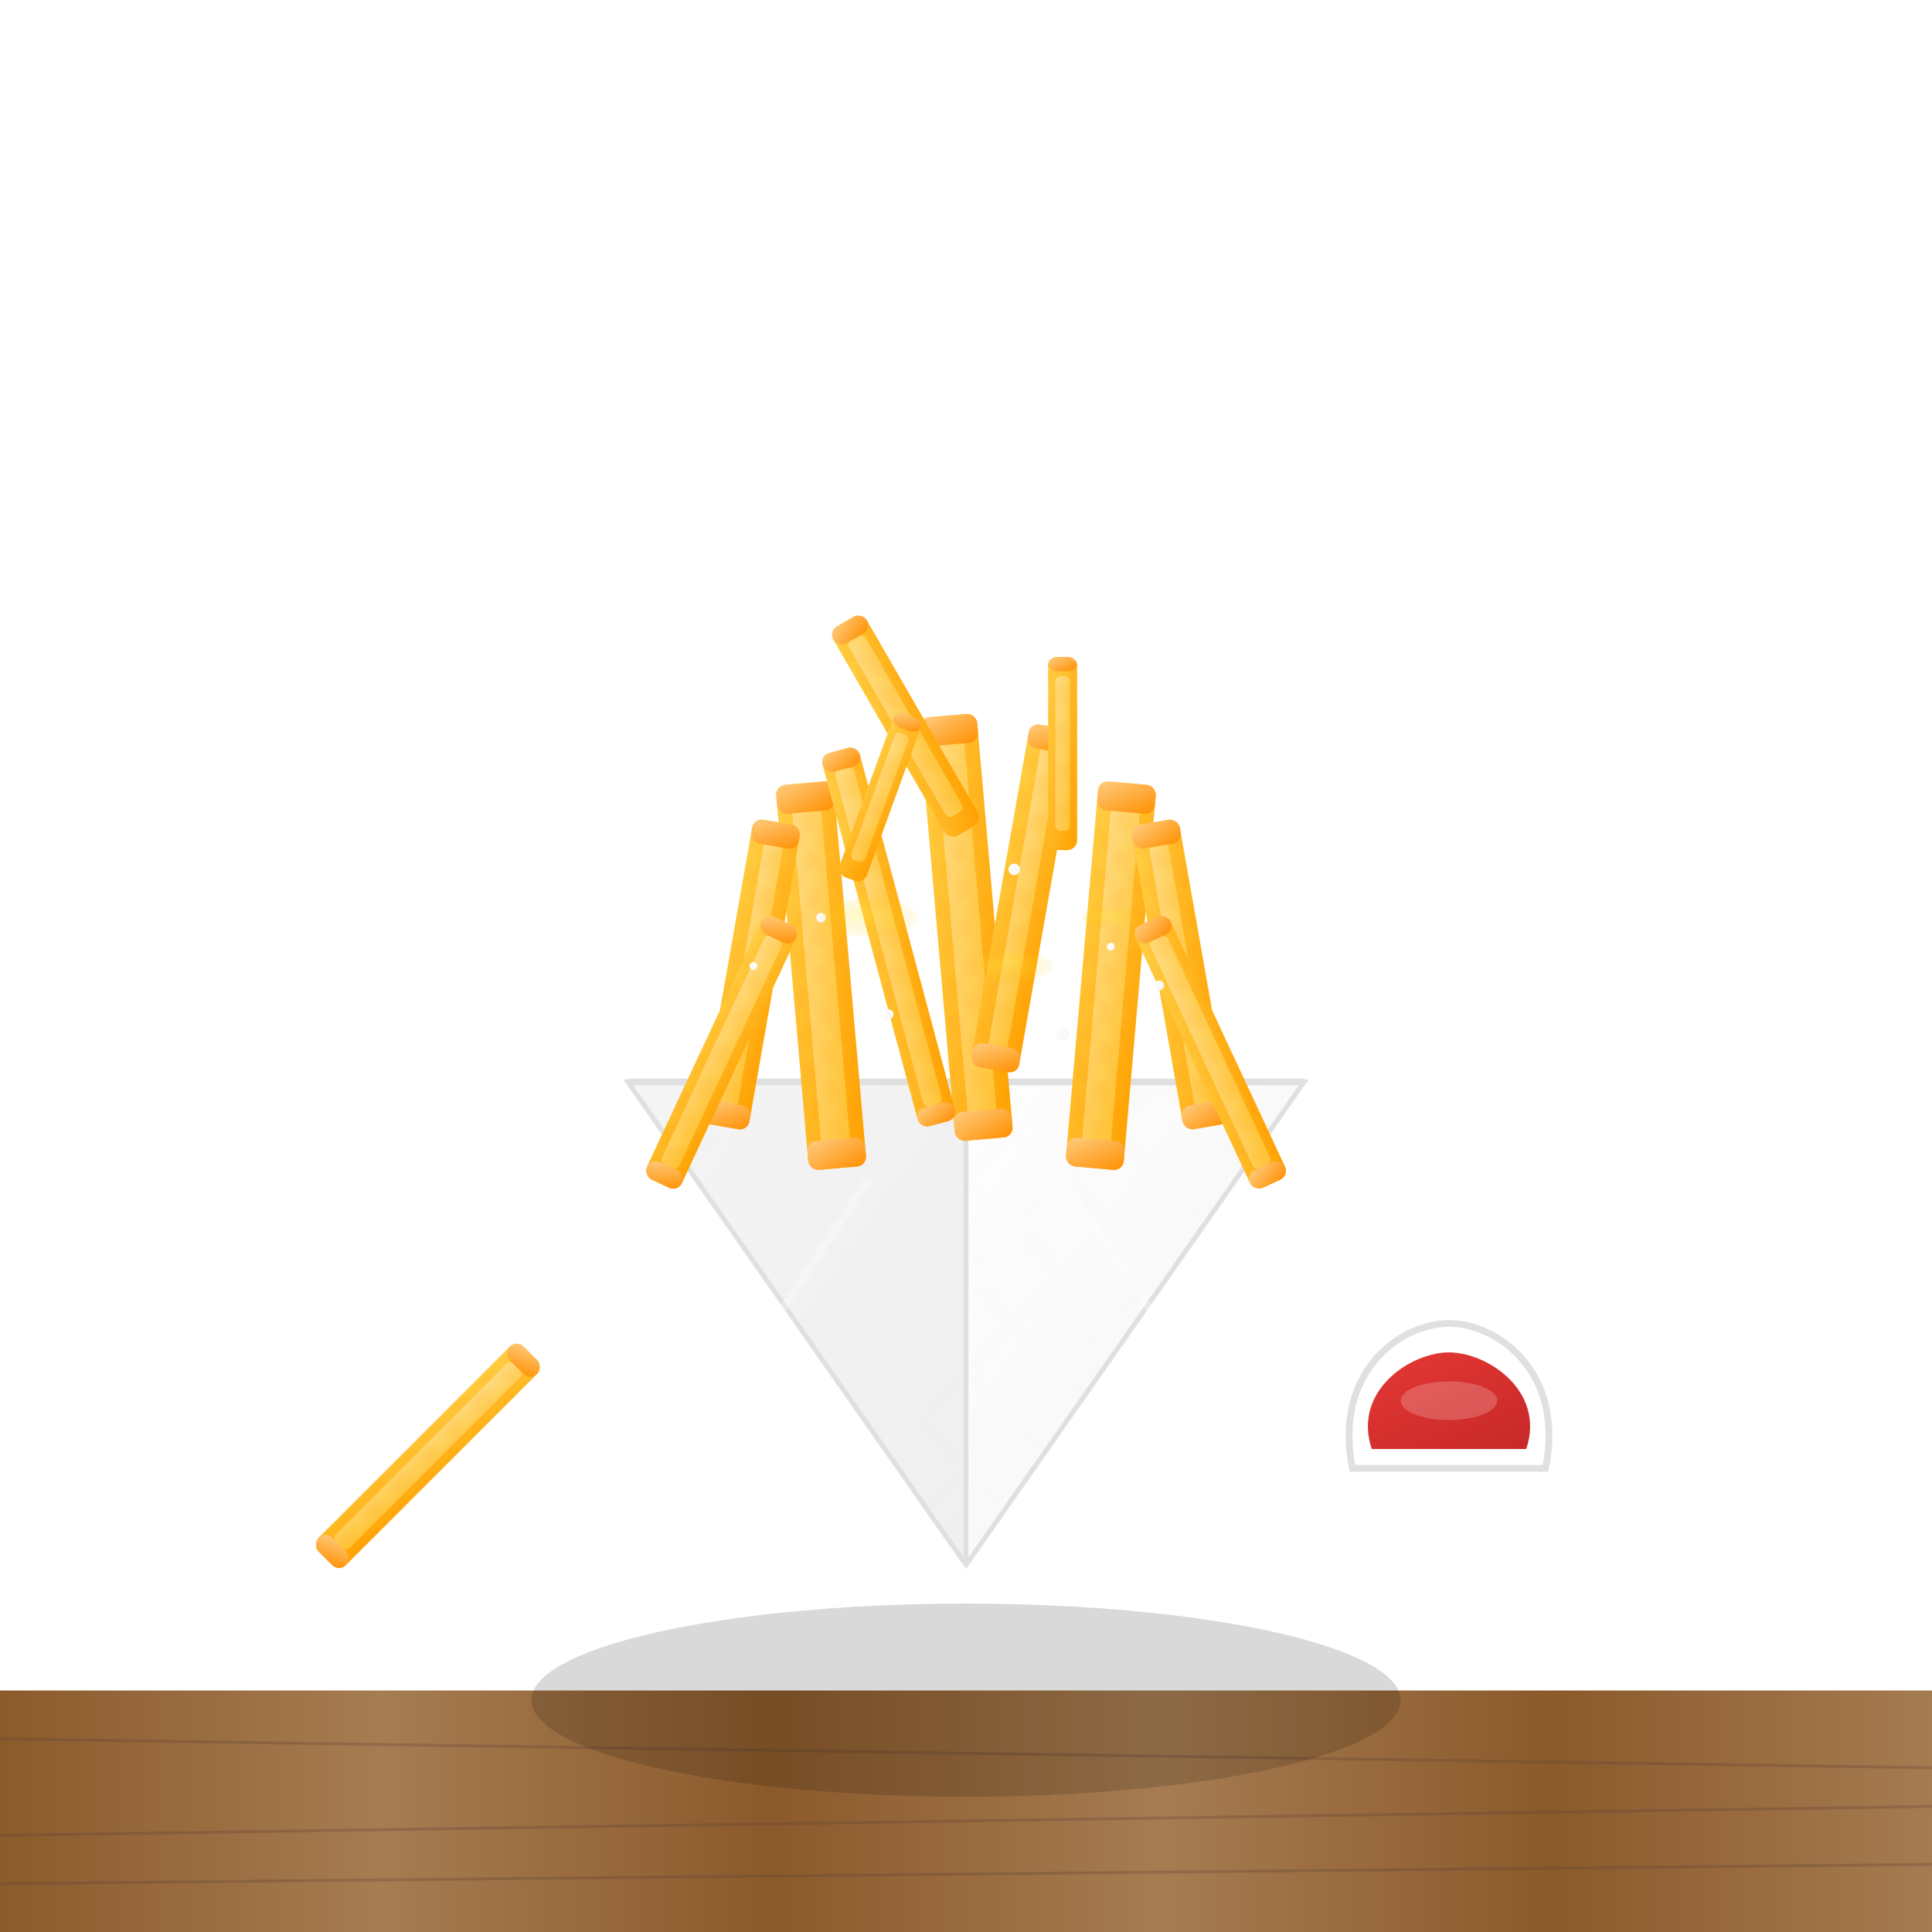 <?xml version="1.0" encoding="UTF-8" standalone="no"?>
<svg width="200" height="200" viewBox="0 0 200 200" xmlns="http://www.w3.org/2000/svg">
  <defs>
    <!-- Wooden Table Gradient -->
    <linearGradient id="woodGradient" x1="0%" y1="0%" x2="100%" y2="0%">
      <stop offset="0%" stop-color="#8B5A2B" />
      <stop offset="20%" stop-color="#A67C52" />
      <stop offset="40%" stop-color="#8B5A2B" />
      <stop offset="60%" stop-color="#A67C52" />
      <stop offset="80%" stop-color="#8B5A2B" />
      <stop offset="100%" stop-color="#A67C52" />
    </linearGradient>
    
    <!-- Paper Cone Gradient -->
    <linearGradient id="paperGradient" x1="0%" y1="0%" x2="100%" y2="100%">
      <stop offset="0%" stop-color="#FFFFFF" />
      <stop offset="100%" stop-color="#F5F5F5" />
    </linearGradient>
    
    <!-- Paper Inner Gradient -->
    <linearGradient id="paperInnerGradient" x1="0%" y1="0%" x2="100%" y2="100%">
      <stop offset="0%" stop-color="#F5F5F5" />
      <stop offset="100%" stop-color="#EEEEEE" />
    </linearGradient>
    
    <!-- Paper Pattern -->
    <pattern id="paperPattern" width="10" height="10" patternUnits="userSpaceOnUse">
      <rect width="10" height="10" fill="#F5F5F5" fill-opacity="0.1" />
      <path d="M0,0 L10,10 M10,0 L0,10" stroke="#E0E0E0" stroke-width="0.2" opacity="0.2" />
    </pattern>
    
    <!-- French Fry Gradient -->
    <linearGradient id="fryGradient" x1="0%" y1="0%" x2="100%" y2="100%">
      <stop offset="0%" stop-color="#FFD54F" />
      <stop offset="100%" stop-color="#FFA000" />
    </linearGradient>
    
    <!-- French Fry Inner Gradient -->
    <linearGradient id="fryInnerGradient" x1="0%" y1="0%" x2="100%" y2="100%">
      <stop offset="0%" stop-color="#FFECB3" />
      <stop offset="100%" stop-color="#FFD54F" />
    </linearGradient>
    
    <!-- French Fry End Gradient -->
    <linearGradient id="fryEndGradient" x1="0%" y1="0%" x2="100%" y2="100%">
      <stop offset="0%" stop-color="#FFCC80" />
      <stop offset="100%" stop-color="#FF8F00" />
    </linearGradient>
    
    <!-- Salt Gradient -->
    <linearGradient id="saltGradient" x1="0%" y1="0%" x2="100%" y2="100%">
      <stop offset="0%" stop-color="#FFFFFF" />
      <stop offset="100%" stop-color="#F5F5F5" />
    </linearGradient>
    
    <!-- Oil Shine Gradient -->
    <radialGradient id="oilShineGradient" cx="50%" cy="50%" r="70%" fx="40%" fy="40%">
      <stop offset="0%" stop-color="#FFEB3B" stop-opacity="0.3" />
      <stop offset="100%" stop-color="#FFC107" stop-opacity="0" />
    </radialGradient>
    
    <!-- Ketchup Gradient -->
    <linearGradient id="ketchupGradient" x1="0%" y1="0%" x2="100%" y2="100%">
      <stop offset="0%" stop-color="#E53935" />
      <stop offset="100%" stop-color="#C62828" />
    </linearGradient>
    
    <!-- Drop Shadow Filter -->
    <filter id="dropShadow" x="-20%" y="-20%" width="140%" height="140%">
      <feGaussianBlur in="SourceAlpha" stdDeviation="2" />
      <feOffset dx="0" dy="2" result="offsetblur" />
      <feComponentTransfer>
        <feFuncA type="linear" slope="0.3" />
      </feComponentTransfer>
      <feMerge>
        <feMergeNode />
        <feMergeNode in="SourceGraphic" />
      </feMerge>
    </filter>
    
    <!-- Soft Shadow Filter -->
    <filter id="softShadow" x="-10%" y="-10%" width="120%" height="140%">
      <feGaussianBlur in="SourceAlpha" stdDeviation="1" />
      <feOffset dx="0" dy="1" result="offsetblur" />
      <feComponentTransfer>
        <feFuncA type="linear" slope="0.2" />
      </feComponentTransfer>
      <feMerge>
        <feMergeNode />
        <feMergeNode in="SourceGraphic" />
      </feMerge>
    </filter>
    
    <!-- Inner Shadow Filter -->
    <filter id="innerShadow" x="-20%" y="-20%" width="140%" height="140%">
      <feGaussianBlur in="SourceAlpha" stdDeviation="1.5" />
      <feOffset dx="0" dy="1" />
      <feComposite in2="SourceAlpha" operator="arithmetic" k2="-1" k3="1" />
      <feComponentTransfer>
        <feFuncA type="linear" slope="0.4" />
      </feComponentTransfer>
      <feComposite in2="SourceGraphic" operator="in" />
      <feMerge>
        <feMergeNode />
        <feMergeNode in="SourceGraphic" />
      </feMerge>
    </filter>
    
    <!-- Highlight Filter -->
    <filter id="highlightFilter" x="-10%" y="-10%" width="120%" height="120%">
      <feGaussianBlur in="SourceAlpha" stdDeviation="1" />
      <feComponentTransfer>
        <feFuncA type="linear" slope="0.3" />
      </feComponentTransfer>
      <feComposite in="SourceGraphic" />
    </filter>
    
    <!-- Crispy Fry Texture Pattern -->
    <pattern id="crispyPattern" width="4" height="4" patternUnits="userSpaceOnUse">
      <rect width="4" height="4" fill="#FFA000" fill-opacity="0.1" />
      <path d="M0,0 L4,4 M4,0 L0,4" stroke="#FF8F00" stroke-width="0.3" opacity="0.2" />
    </pattern>
  </defs>
  
  <!-- Wooden Table -->
  <rect x="0" y="175" width="200" height="25" fill="url(#woodGradient)" />
  <path d="M0,180 L200,183 M0,190 L200,187 M0,195 L200,193" stroke="#5D4037" stroke-width="0.3" fill="none" opacity="0.3" />
  
  <!-- Paper Cone Shadow on Table -->
  <ellipse cx="100" cy="175" rx="45" ry="10" fill="rgba(0,0,0,0.15)" filter="url(#softShadow)" />
  
  <!-- Paper Cone -->
  <g filter="url(#dropShadow)">
    <!-- Cone Back Side -->
    <path d="M100,160 
            L65,110 
            L135,110 
            Z" 
          fill="url(#paperGradient)" />
    
    <!-- Cone Front Left Side -->
    <path d="M100,160 
            L65,110 
            L100,110 
            Z" 
          fill="url(#paperInnerGradient)" />
    
    <!-- Cone Front Right Side -->
    <path d="M100,160 
            L100,110 
            L135,110 
            Z" 
          fill="url(#paperGradient)" />
    
    <!-- Cone Paper Texture -->
    <path d="M100,160 
            L65,110 
            L135,110 
            Z" 
          fill="url(#paperPattern)" />
    
    <!-- Cone Edges -->
    <path d="M100,160 
            L65,110 
            L135,110 
            Z" 
          fill="none" 
          stroke="#E0E0E0" 
          stroke-width="0.5" />
    
    <!-- Cone Front Fold Line -->
    <path d="M100,160 
            L100,110" 
          fill="none" 
          stroke="#E0E0E0" 
          stroke-width="0.5" />
    
    <!-- Cone Top Edge -->
    <path d="M65,110 
            L135,110" 
          fill="none" 
          stroke="#E0E0E0" 
          stroke-width="0.7" />
    
    <!-- Paper Cone Highlights -->
    <path d="M80,135 
            L90,120" 
          fill="none" 
          stroke="#FFFFFF" 
          stroke-width="0.8" 
          opacity="0.3" />
    
    <path d="M120,135 
            L110,120" 
          fill="none" 
          stroke="#FFFFFF" 
          stroke-width="0.8" 
          opacity="0.3" />
  </g>
  
  <!-- French Fries -->
  <g filter="url(#softShadow)">
    <!-- Fry Group 1 (Left Side) -->
    <g transform="translate(85, 100) rotate(-15)">
      <!-- Fry 1 -->
      <g transform="rotate(10)">
        <rect x="-3" y="-20" width="6" height="40" rx="1" ry="1" fill="url(#fryGradient)" />
        <rect x="-1.5" y="-18" width="3" height="36" rx="0.5" ry="0.5" fill="url(#fryInnerGradient)" opacity="0.7" />
        <rect x="-3" y="-20" width="6" height="40" rx="1" ry="1" fill="url(#crispyPattern)" />
        <rect x="-3" y="-20" width="6" height="3" rx="1" ry="1" fill="url(#fryEndGradient)" />
        <rect x="-3" y="17" width="6" height="3" rx="1" ry="1" fill="url(#fryEndGradient)" />
      </g>
      
      <!-- Fry 2 -->
      <g transform="translate(-7, -2) rotate(25)">
        <rect x="-2.5" y="-16" width="5" height="32" rx="1" ry="1" fill="url(#fryGradient)" />
        <rect x="-1" y="-14" width="2" height="28" rx="0.5" ry="0.5" fill="url(#fryInnerGradient)" opacity="0.7" />
        <rect x="-2.5" y="-16" width="5" height="32" rx="1" ry="1" fill="url(#crispyPattern)" />
        <rect x="-2.5" y="-16" width="5" height="2.5" rx="1" ry="1" fill="url(#fryEndGradient)" />
        <rect x="-2.5" y="13.5" width="5" height="2.5" rx="1" ry="1" fill="url(#fryEndGradient)" />
      </g>
      
      <!-- Fry 3 -->
      <g transform="translate(-12, 5) rotate(40)">
        <rect x="-2" y="-15" width="4" height="30" rx="1" ry="1" fill="url(#fryGradient)" />
        <rect x="-1" y="-13" width="2" height="26" rx="0.5" ry="0.5" fill="url(#fryInnerGradient)" opacity="0.7" />
        <rect x="-2" y="-15" width="4" height="30" rx="1" ry="1" fill="url(#crispyPattern)" />
        <rect x="-2" y="-15" width="4" height="2" rx="1" ry="1" fill="url(#fryEndGradient)" />
        <rect x="-2" y="13" width="4" height="2" rx="1" ry="1" fill="url(#fryEndGradient)" />
      </g>
    </g>
    
    <!-- Fry Group 2 (Center) -->
    <g transform="translate(100, 95)">
      <!-- Fry 1 -->
      <g transform="rotate(-5)">
        <rect x="-3" y="-22" width="6" height="44" rx="1" ry="1" fill="url(#fryGradient)" />
        <rect x="-1.5" y="-20" width="3" height="40" rx="0.5" ry="0.5" fill="url(#fryInnerGradient)" opacity="0.7" />
        <rect x="-3" y="-22" width="6" height="44" rx="1" ry="1" fill="url(#crispyPattern)" />
        <rect x="-3" y="-22" width="6" height="3" rx="1" ry="1" fill="url(#fryEndGradient)" />
        <rect x="-3" y="19" width="6" height="3" rx="1" ry="1" fill="url(#fryEndGradient)" />
      </g>
      
      <!-- Fry 2 -->
      <g transform="translate(6, -3) rotate(10)">
        <rect x="-2.5" y="-18" width="5" height="36" rx="1" ry="1" fill="url(#fryGradient)" />
        <rect x="-1" y="-16" width="2" height="32" rx="0.5" ry="0.5" fill="url(#fryInnerGradient)" opacity="0.7" />
        <rect x="-2.5" y="-18" width="5" height="36" rx="1" ry="1" fill="url(#crispyPattern)" />
        <rect x="-2.5" y="-18" width="5" height="2.5" rx="1" ry="1" fill="url(#fryEndGradient)" />
        <rect x="-2.5" y="15.5" width="5" height="2.5" rx="1" ry="1" fill="url(#fryEndGradient)" />
      </g>
      
      <!-- Fry 3 -->
      <g transform="translate(-8, 1) rotate(-15)">
        <rect x="-2" y="-20" width="4" height="40" rx="1" ry="1" fill="url(#fryGradient)" />
        <rect x="-1" y="-18" width="2" height="36" rx="0.5" ry="0.5" fill="url(#fryInnerGradient)" opacity="0.7" />
        <rect x="-2" y="-20" width="4" height="40" rx="1" ry="1" fill="url(#crispyPattern)" />
        <rect x="-2" y="-20" width="4" height="2" rx="1" ry="1" fill="url(#fryEndGradient)" />
        <rect x="-2" y="18" width="4" height="2" rx="1" ry="1" fill="url(#fryEndGradient)" />
      </g>
    </g>
    
    <!-- Fry Group 3 (Right Side) -->
    <g transform="translate(115, 100) rotate(15)">
      <!-- Fry 1 -->
      <g transform="rotate(-10)">
        <rect x="-3" y="-20" width="6" height="40" rx="1" ry="1" fill="url(#fryGradient)" />
        <rect x="-1.5" y="-18" width="3" height="36" rx="0.5" ry="0.5" fill="url(#fryInnerGradient)" opacity="0.7" />
        <rect x="-3" y="-20" width="6" height="40" rx="1" ry="1" fill="url(#crispyPattern)" />
        <rect x="-3" y="-20" width="6" height="3" rx="1" ry="1" fill="url(#fryEndGradient)" />
        <rect x="-3" y="17" width="6" height="3" rx="1" ry="1" fill="url(#fryEndGradient)" />
      </g>
      
      <!-- Fry 2 -->
      <g transform="translate(7, -2) rotate(-25)">
        <rect x="-2.5" y="-16" width="5" height="32" rx="1" ry="1" fill="url(#fryGradient)" />
        <rect x="-1" y="-14" width="2" height="28" rx="0.5" ry="0.5" fill="url(#fryInnerGradient)" opacity="0.7" />
        <rect x="-2.5" y="-16" width="5" height="32" rx="1" ry="1" fill="url(#crispyPattern)" />
        <rect x="-2.5" y="-16" width="5" height="2.5" rx="1" ry="1" fill="url(#fryEndGradient)" />
        <rect x="-2.5" y="13.5" width="5" height="2.5" rx="1" ry="1" fill="url(#fryEndGradient)" />
      </g>
      
      <!-- Fry 3 -->
      <g transform="translate(12, 5) rotate(-40)">
        <rect x="-2" y="-15" width="4" height="30" rx="1" ry="1" fill="url(#fryGradient)" />
        <rect x="-1" y="-13" width="2" height="26" rx="0.5" ry="0.5" fill="url(#fryInnerGradient)" opacity="0.7" />
        <rect x="-2" y="-15" width="4" height="30" rx="1" ry="1" fill="url(#crispyPattern)" />
        <rect x="-2" y="-15" width="4" height="2" rx="1" ry="1" fill="url(#fryEndGradient)" />
        <rect x="-2" y="13" width="4" height="2" rx="1" ry="1" fill="url(#fryEndGradient)" />
      </g>
    </g>
    
    <!-- Extra Fries Peeking Out -->
    <g transform="translate(100, 85) rotate(0)">
      <!-- Extra Fry 1 -->
      <g transform="rotate(-30)">
        <rect x="-2" y="-25" width="4" height="25" rx="1" ry="1" fill="url(#fryGradient)" />
        <rect x="-1" y="-23" width="2" height="21" rx="0.5" ry="0.5" fill="url(#fryInnerGradient)" opacity="0.7" />
        <rect x="-2" y="-25" width="4" height="25" rx="1" ry="1" fill="url(#crispyPattern)" />
        <rect x="-2" y="-25" width="4" height="2" rx="1" ry="1" fill="url(#fryEndGradient)" />
      </g>
      
      <!-- Extra Fry 2 -->
      <g transform="translate(10, 2) rotate(0)">
        <rect x="-1.5" y="-20" width="3" height="20" rx="1" ry="1" fill="url(#fryGradient)" />
        <rect x="-0.75" y="-18" width="1.5" height="16" rx="0.5" ry="0.5" fill="url(#fryInnerGradient)" opacity="0.7" />
        <rect x="-1.5" y="-20" width="3" height="20" rx="1" ry="1" fill="url(#crispyPattern)" />
        <rect x="-1.5" y="-20" width="3" height="1.5" rx="1" ry="1" fill="url(#fryEndGradient)" />
      </g>
      
      <!-- Extra Fry 3 -->
      <g transform="translate(-12, 5) rotate(20)">
        <rect x="-1.5" y="-18" width="3" height="18" rx="1" ry="1" fill="url(#fryGradient)" />
        <rect x="-0.75" y="-16" width="1.5" height="14" rx="0.5" ry="0.5" fill="url(#fryInnerGradient)" opacity="0.7" />
        <rect x="-1.5" y="-18" width="3" height="18" rx="1" ry="1" fill="url(#crispyPattern)" />
        <rect x="-1.5" y="-18" width="3" height="1.5" rx="1" ry="1" fill="url(#fryEndGradient)" />
      </g>
    </g>
  </g>
  
  <!-- Salt Sprinkles -->
  <g>
    <circle cx="85" cy="95" r="0.5" fill="url(#saltGradient)" />
    <circle cx="105" cy="90" r="0.6" fill="url(#saltGradient)" />
    <circle cx="115" cy="98" r="0.4" fill="url(#saltGradient)" />
    <circle cx="92" cy="105" r="0.5" fill="url(#saltGradient)" />
    <circle cx="78" cy="100" r="0.4" fill="url(#saltGradient)" />
    <circle cx="110" cy="107" r="0.7" fill="url(#saltGradient)" />
    <circle cx="120" cy="102" r="0.5" fill="url(#saltGradient)" />
  </g>
  
  <!-- Oil Shine -->
  <g>
    <ellipse cx="90" cy="95" rx="5" ry="2" fill="url(#oilShineGradient)" />
    <ellipse cx="105" cy="100" rx="4" ry="1.5" fill="url(#oilShineGradient)" />
    <ellipse cx="115" cy="95" rx="3" ry="1" fill="url(#oilShineGradient)" />
  </g>
  
  <!-- Ketchup Dipping Cup -->
  <g filter="url(#dropShadow)" transform="translate(150, 150)">
    <!-- Cup Body -->
    <path d="M-10,0 
            C-12,-10 -5,-15 0,-15 
            C5,-15 12,-10 10,0 
            Z" 
          fill="#FFFFFF" />
    
    <!-- Cup Rim -->
    <path d="M-10,0 
            C-12,-10 -5,-15 0,-15 
            C5,-15 12,-10 10,0 
            Z" 
          fill="none" 
          stroke="#E0E0E0" 
          stroke-width="0.7" />
    
    <!-- Ketchup -->
    <path d="M-8,-2 
            C-10,-8 -4,-12 0,-12 
            C4,-12 10,-8 8,-2 
            Z" 
          fill="url(#ketchupGradient)" />
    
    <!-- Ketchup Surface Highlight -->
    <ellipse cx="0" cy="-7" rx="5" ry="2" fill="#FFFFFF" opacity="0.2" />
  </g>
  
  <!-- Loose Fry -->
  <g filter="url(#softShadow)" transform="translate(45, 150) rotate(45)">
    <rect x="-2" y="-15" width="4" height="30" rx="1" ry="1" fill="url(#fryGradient)" />
    <rect x="-1" y="-13" width="2" height="26" rx="0.5" ry="0.5" fill="url(#fryInnerGradient)" opacity="0.7" />
    <rect x="-2" y="-15" width="4" height="30" rx="1" ry="1" fill="url(#crispyPattern)" />
    <rect x="-2" y="-15" width="4" height="2" rx="1" ry="1" fill="url(#fryEndGradient)" />
    <rect x="-2" y="13" width="4" height="2" rx="1" ry="1" fill="url(#fryEndGradient)" />
  </g>
</svg> 